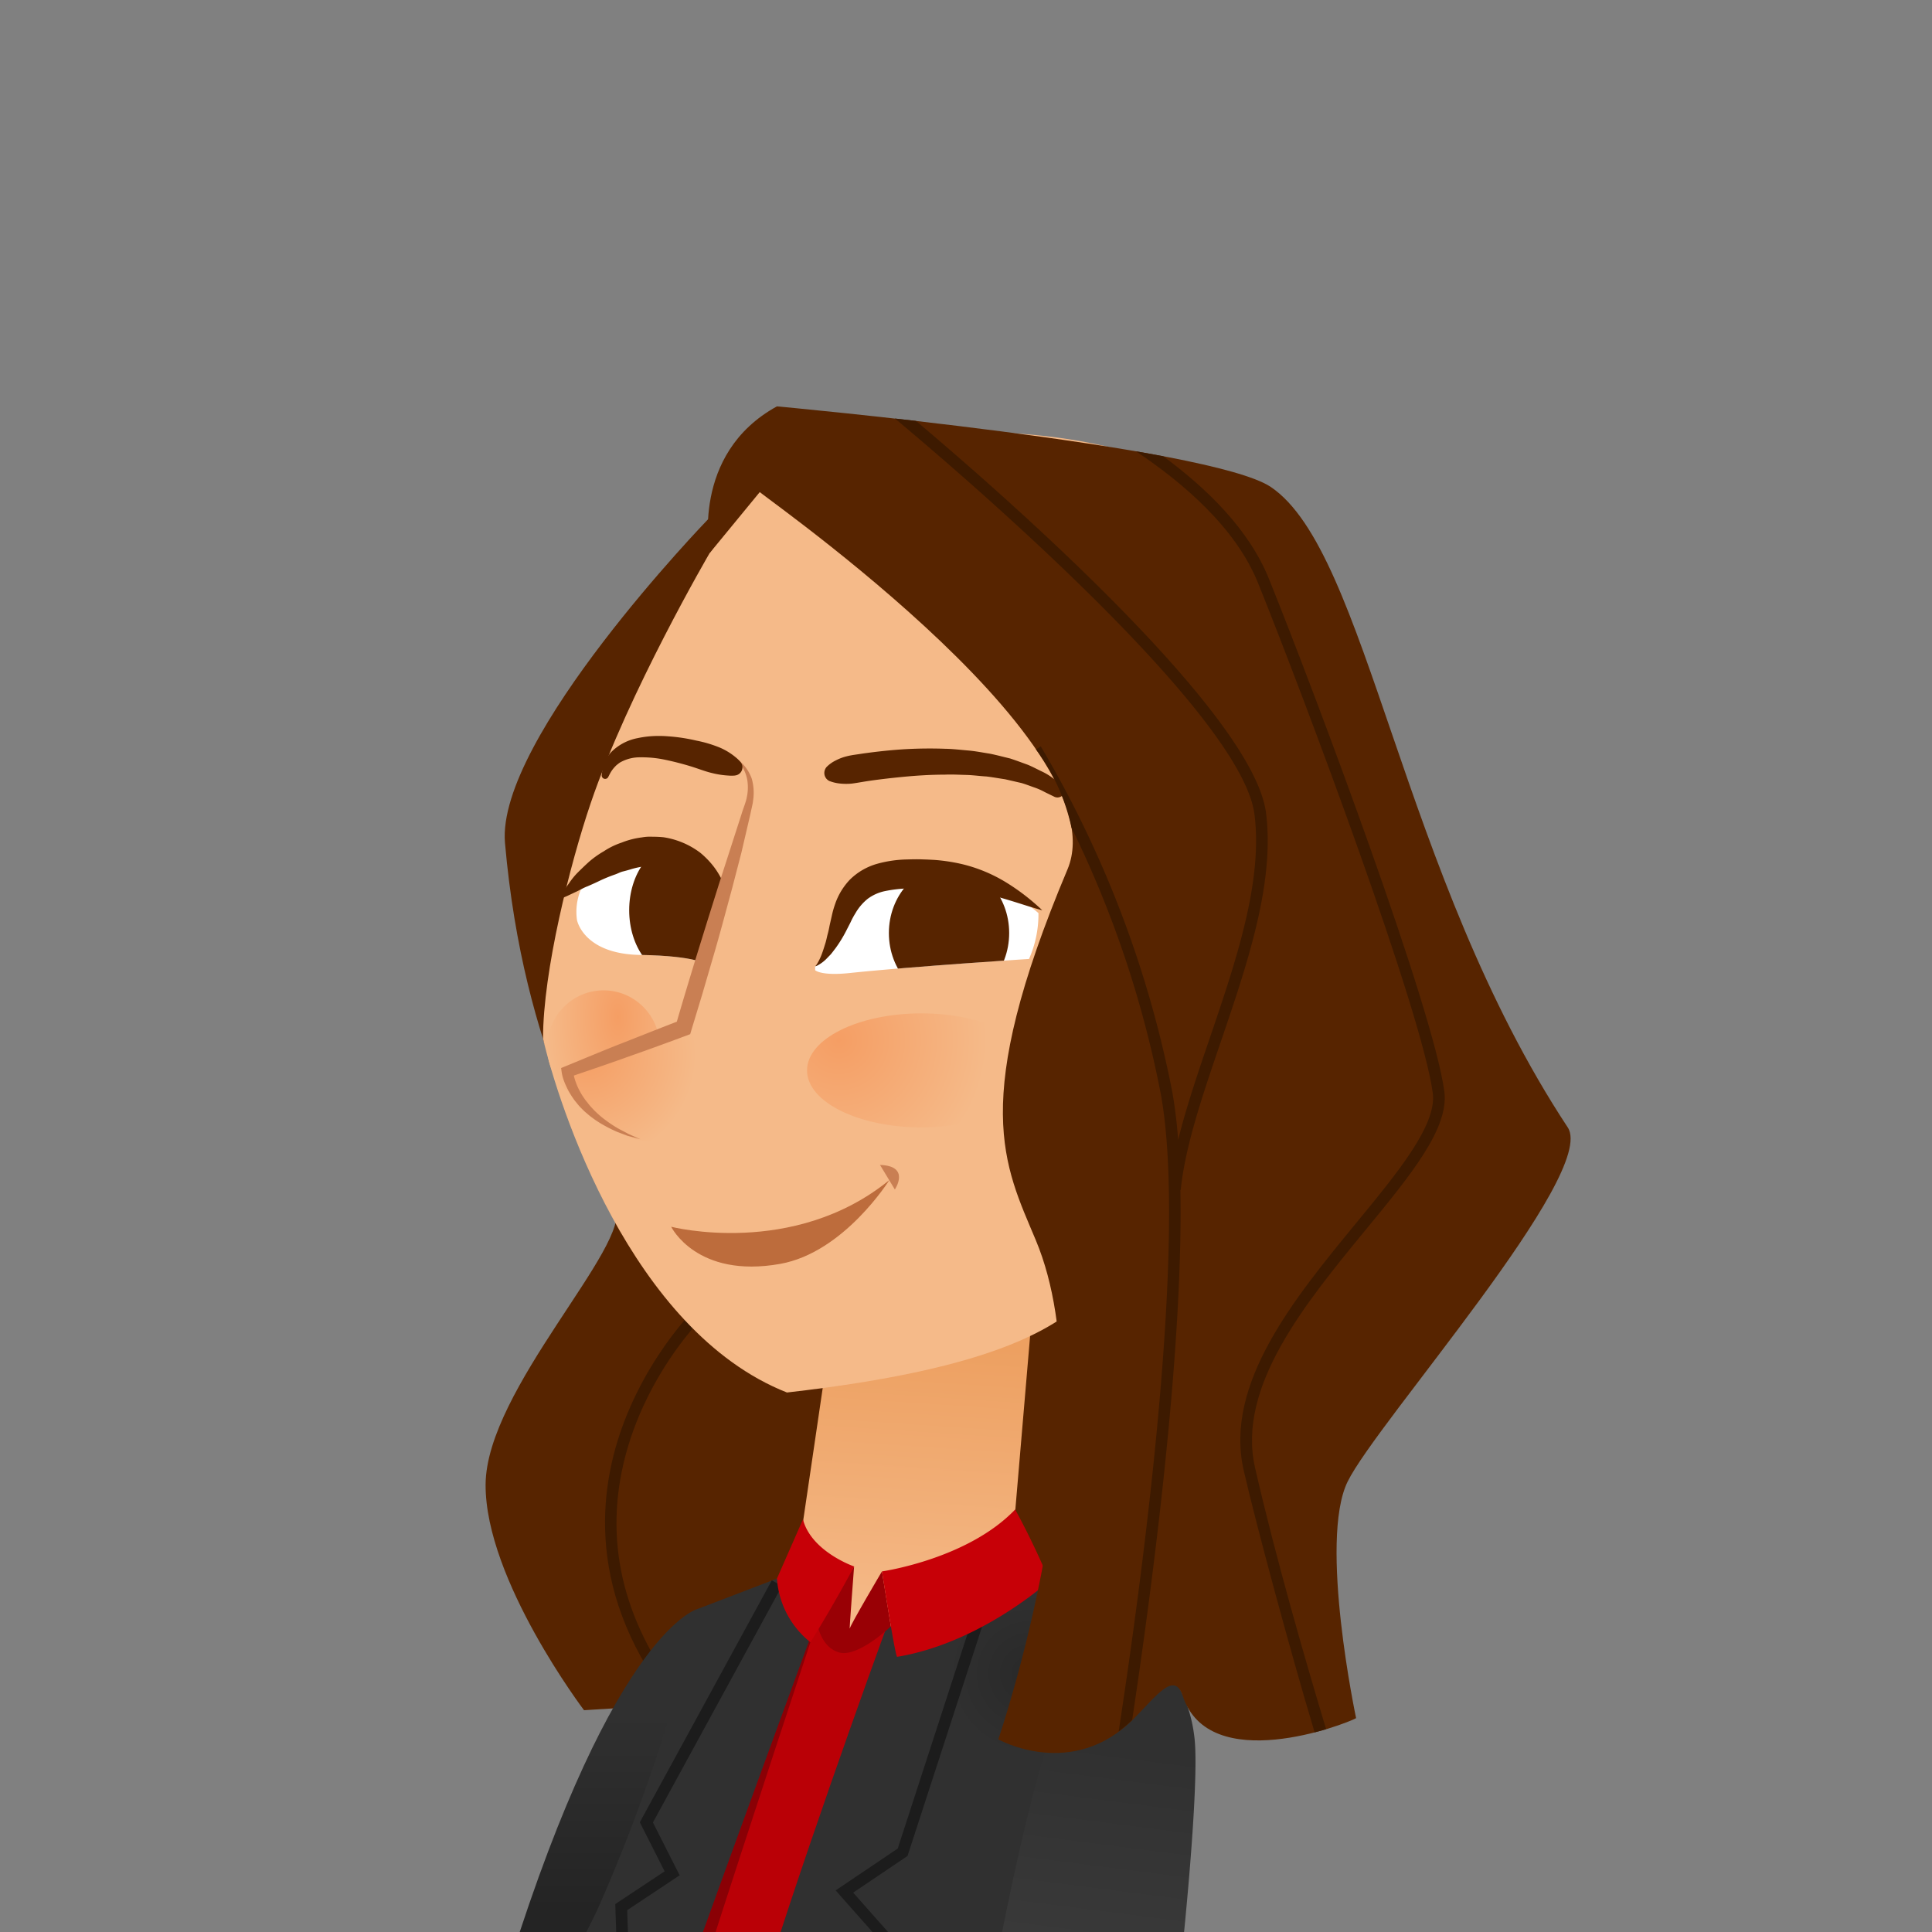 <svg xmlns="http://www.w3.org/2000/svg" xmlns:xlink="http://www.w3.org/1999/xlink" viewBox="0 0 168 168">
  <rect x="0" y="0" width="168" height="168" fill="#808080" stroke="none"/>
  <defs>
    <clipPath id="a">
      <rect width="168" height="168" style="fill: none"/>
    </clipPath>
    <linearGradient id="b" data-name="åçûìßííûé ãðàäèåíò 27" x1="54.254" y1="166.078" x2="54.254" y2="149.167" gradientUnits="userSpaceOnUse">
      <stop offset="0" stop-color="#242424"/>
      <stop offset="1" stop-color="#303030"/>
    </linearGradient>
    <radialGradient id="c" data-name="åçûìßííûé ãðàäèåíò 20" cx="89.475" cy="145.521" r="7.055" gradientUnits="userSpaceOnUse">
      <stop offset="0" stop-color="#292929"/>
      <stop offset="1" stop-color="#303030"/>
    </radialGradient>
    <linearGradient id="d" x1="78.303" y1="141.396" x2="79.931" y2="116.778" gradientUnits="userSpaceOnUse">
      <stop offset="0" stop-color="#f5ba89"/>
      <stop offset="1" stop-color="#eda061"/>
    </linearGradient>
    <radialGradient id="e" data-name="åçûìßííûé ãðàäèåíò 49" cx="72.939" cy="90.436" r="14.646" gradientUnits="userSpaceOnUse">
      <stop offset="0" stop-color="#f59e64"/>
      <stop offset="0.882" stop-color="#f5ba89"/>
    </radialGradient>
    <radialGradient id="f" cx="-5794.887" cy="88.433" r="14.647" gradientTransform="matrix(-0.492, 0, 0, 1, -2797.378, 0)" xlink:href="#e"/>
    <radialGradient id="g" cx="51.17" cy="91.695" r="10.646" xlink:href="#e"/>
    <clipPath id="h">
      <path d="M72.454,81.878s1.076-4.054,3.475-4.964A14.169,14.169,0,0,1,90.3,79.4a9.613,9.613,0,0,1-.819,3.988s-10.066.645-15.609,1.224c-2.5.261-2.991-.248-2.991-.248v-.331A3.819,3.819,0,0,0,72.454,81.878Z" style="fill: none"/>
    </clipPath>
    <clipPath id="i">
      <path d="M63.411,77.328s-2.73-2.813-5.957-2.9a10.483,10.483,0,0,0-6.95,2.936A5.061,5.061,0,0,0,50.172,80s.539,2.956,5.5,3.038,5.75.827,5.75.827Z" style="fill: #fff"/>
    </clipPath>
    <linearGradient id="j" data-name="åçûìßííûé ãðàäèåíò 8" x1="97.065" y1="151.846" x2="91.011" y2="199.147" gradientUnits="userSpaceOnUse">
      <stop offset="0" stop-color="#303030"/>
      <stop offset="0.643" stop-color="#404040"/>
    </linearGradient>
  </defs>
  <title>elizabeth</title>
  <g style="clip-path: url(#a)">
    <g>
      <path d="M61.572,45.153S43.118,64.224,43.912,73.3c1.621,18.509,8.19,28.27,9.614,31.632s-11.262,15.891-11.3,24.165,8.559,19.617,8.559,19.617,46.5-2.848,46.812-3.8,19.943-49.771,18.989-51.464-30.579-56-30.579-56Z" style="fill: #572400"/>
      <path d="M58.788,148.606c-7.9-9.846-6.79-19.071-4.474-25.076,2.578-6.683,7.271-11.2,8.092-11.335l.159,1-.08-.5.151.481c-.819.381-6.518,5.961-8.416,14.075-1.687,7.213.116,14.186,5.357,20.723Z" style="fill: #3d1a00"/>
      <path d="M61.349,170.73c3.112-13.19,4.65-26.544-.62-30.845,0,0-7.21,1.567-16.412,30.839Q52.82,170.758,61.349,170.73Z" style="fill: url(#b)"/>
      <path d="M82.666,135.033c-7.383,0-21.937,6.117-21.937,6.117s-4.06,16.623-10.151,29.59c15.327.016,30.713-.121,46.085-.16,2.625-7.621,4.633-15.82,4.777-23.946C96.8,139.252,90.049,135.033,82.666,135.033Z" style="fill: #ba0006"/>
      <path d="M61.349,170.73c3.871-12.083,9.122-27.925,9.122-27.925l-1.284-2.825s-9.32,17.955-14.345,30.762Q58.093,170.74,61.349,170.73Z" style="fill: #8a0005"/>
      <path d="M102.846,147.464c-6.428-10.512-14.935-11.7-14.935-11.7l-10.236,4.12s-6.483,17.64-10.667,30.826c10.417-.043,20.849-.112,31.273-.133C101.206,161.608,103.389,152.7,102.846,147.464Z" style="fill: url(#c)"/>
      <path d="M74.188,164.577l4.727-3.188,6.91-21.253-.962-.313-6.8,20.922-5.4,3.638,3.431,3.873-1.142,2.418,1.122-.006,1.22-2.584Z" style="fill: #1c1c1c"/>
      <path d="M60.144,170.733c4.6-12.811,11.243-30.848,11.243-30.848l-2.2-3.24-8.458,3.24a148.749,148.749,0,0,1-8.686,25.966c-.769,1.651-1.641,3.3-2.553,4.889Q54.812,170.748,60.144,170.733Z" style="fill: #303030"/>
      <path d="M59.1,163.07l-2.323-4.594L68,137.908l-.888-.485L55.637,158.459l2.157,4.266L53.5,165.573l.181,5.169H54.7l-.163-4.639Z" style="fill: #1c1c1c"/>
      <path d="M72.676,112.885c-.006.211-3.6,24.535-3.6,24.535s-2.193,4,5.138,4.208a17.818,17.818,0,0,0,13.694-5.864l2.162-25.411Z" style="fill: url(#d)"/>
      <path d="M74.269,136.214s-.438,5.74-.377,5.4,2.8-4.97,2.8-4.97l.776,4.78s-2.832,2.7-4.467,2.277-1.939-2.528-1.939-2.528Z" style="fill: #990005"/>
      <path d="M61.714,48.083S54.653,60.171,51.371,69.822c-1.8,5.289-4.151,14.622-4.151,20.488,1.324,5.737,7.621,25.416,21.211,30.777,18.195-2.069,24.119-5.7,27.208-9.447s10.3-20.676,14.934-27.589,9.267-24.123,0-37.141c-8.2-11.513-36.341-11.577-45.288-4.537C63.765,43.569,62.811,46.706,61.714,48.083Z" style="fill: #f5ba89"/>
      <ellipse cx="80.125" cy="93.077" rx="9.948" ry="4.957" style="fill: url(#e)"/>
      <ellipse cx="52.485" cy="91.073" rx="4.899" ry="4.957" style="fill: url(#f)"/>
      <path d="M53.269,98.047s-3.786-1.74-3.923-4.858L59.44,89.383a4.651,4.651,0,0,1,3.034,4.907C62.234,98.193,57.064,101.012,53.269,98.047Z" style="fill: url(#g)"/>
      <path d="M72.454,81.878s1.076-4.054,3.475-4.964A14.169,14.169,0,0,1,90.3,79.4a9.613,9.613,0,0,1-.819,3.988s-10.094.645-15.609,1.224c-2.5.262-2.991-.248-2.991-.248v-.331A3.819,3.819,0,0,0,72.454,81.878Z" style="fill: #fff"/>
      <g style="clip-path: url(#h)">
        <ellipse cx="82.524" cy="81.134" rx="5.23" ry="5.853" style="fill: #572400"/>
      </g>
      <g>
        <path d="M63.411,77.328s-2.73-2.813-5.957-2.9a10.483,10.483,0,0,0-6.95,2.936A5.061,5.061,0,0,0,50.172,80s.539,2.956,5.5,3.038,5.75.827,5.75.827Z" style="fill: #fff"/>
        <g style="clip-path: url(#i)">
          <ellipse cx="58.875" cy="79.147" rx="4.163" ry="5.71" style="fill: #572400"/>
        </g>
      </g>
      <path d="M63.19,77.77l-.162-.127c-.1-.085-.26-.193-.449-.338s-.439-.3-.692-.483c-.277-.167-.571-.361-.908-.532-.318-.2-.7-.334-1.06-.514a8.808,8.808,0,0,0-1.194-.354,8.472,8.472,0,0,0-1.263-.181c-.216-.011-.438.028-.656.023a2.332,2.332,0,0,0-.662.059,7.194,7.194,0,0,0-1.337.282q-.332.1-.668.182c-.223.059-.43.178-.648.252a13.435,13.435,0,0,0-1.253.506c-.394.192-.778.366-1.143.522-.374.14-.685.334-.985.472s-.562.268-.784.368c-.447.2-.727.294-.727.294s.127-.255.393-.67c.134-.206.295-.464.5-.738a6.12,6.12,0,0,1,.727-.9c.3-.3.634-.623,1-.955a8.133,8.133,0,0,1,1.279-.909,6.545,6.545,0,0,1,1.546-.755,7.063,7.063,0,0,1,1.774-.457,4.041,4.041,0,0,1,.938-.057,8.943,8.943,0,0,1,.939.044,7.051,7.051,0,0,1,3.2,1.35,7.547,7.547,0,0,1,1.03,1.031,6.484,6.484,0,0,1,.673.994,5.766,5.766,0,0,1,.379.831A3.327,3.327,0,0,1,63.19,77.77Z" style="fill: #572400"/>
      <path d="M63.411,65.6a3.654,3.654,0,0,1,1.964,2.126,4.533,4.533,0,0,1,.138,1.682l-.057.43-.084.392-.173.783-.728,3.124-.808,3.11c-.562,2.069-1.108,4.143-1.715,6.191l-.9,3.08-.931,3.07-.1.339-.328.123q-2.525.947-5.071,1.84c-1.69.613-3.4,1.182-5.1,1.769l.323-.511a3.184,3.184,0,0,0,.079.464,4.253,4.253,0,0,0,.149.494,5.523,5.523,0,0,0,.448.955,5.334,5.334,0,0,0,.289.45c.093.153.217.285.326.429a3.9,3.9,0,0,0,.354.412,4.865,4.865,0,0,0,.383.391,7.849,7.849,0,0,0,.849.705,10.627,10.627,0,0,0,.929.617c.321.191.662.346.991.534l1.035.465-1.1-.3-.538-.2c-.177-.072-.362-.128-.533-.214a11.064,11.064,0,0,1-1.03-.523,8.365,8.365,0,0,1-.978-.637,5.37,5.37,0,0,1-.458-.37,4.429,4.429,0,0,1-.435-.4,4.9,4.9,0,0,1-.4-.441c-.122-.158-.258-.305-.365-.476a6.371,6.371,0,0,1-.6-1.051A5.2,5.2,0,0,1,49,93.875a3.543,3.543,0,0,1-.158-.644l-.05-.358.373-.153c1.665-.681,3.322-1.381,5-2.037s3.342-1.329,5.023-1.966l-.431.461c.592-2.053,1.214-4.1,1.838-6.141l.949-3.061.958-3.052,1.969-6.1c.144-.5.384-1.037.469-1.5a4.036,4.036,0,0,0,.04-1.5,3.324,3.324,0,0,0-.525-1.287C64.186,66.083,63.823,65.941,63.411,65.6Z" style="fill: #c97f53"/>
      <path d="M77.33,102.621c-8.338,6.785-18.966,4.054-18.966,4.054s2.212,4.526,9.483,3.227c5.556-.993,9.483-7.281,9.483-7.281" style="fill: #bd6c3c"/>
      <path d="M76.523,101.3l1.29,2.134S79.21,101.38,76.523,101.3Z" style="fill: #c97f53"/>
      <path d="M103.833,150.853a11.973,11.973,0,0,0-6.129-9.024c-4.111-2.162-7.991,12.8-11.079,28.787q8.041-.037,16.08-.046C103.7,161.008,104.205,153.208,103.833,150.853Z" style="fill: url(#j)"/>
      <path d="M71.872,66.7a2.938,2.938,0,0,1,.8-.574,4.288,4.288,0,0,1,.984-.368c.389-.1.838-.146,1.323-.226.974-.137,2.113-.274,3.342-.361a37.9,37.9,0,0,1,3.869-.06c.659.01,1.323.093,1.973.147s1.29.184,1.906.279c.615.123,1.206.286,1.765.417.553.18,1.069.379,1.544.548.469.2.885.425,1.257.6a5.316,5.316,0,0,1,.919.562l.766.541a.629.629,0,0,1-.639,1.078l-.093-.046-.744-.363a5.691,5.691,0,0,0-.86-.385c-.35-.117-.729-.273-1.162-.4L87.4,67.762c-.521-.075-1.061-.177-1.63-.243-.577-.033-1.161-.119-1.769-.133s-1.22-.054-1.842-.025c-1.236,0-2.48.08-3.641.193s-2.248.241-3.173.383c-.462.073-.884.152-1.262.2a5.079,5.079,0,0,1-1,0,3.538,3.538,0,0,1-.919-.207l-.008,0a.775.775,0,0,1-.415-1.014A.8.8,0,0,1,71.872,66.7Z" style="fill: #572400"/>
      <path d="M63.9,67.439a3.3,3.3,0,0,1-.582,0,7.636,7.636,0,0,1-1.433-.225c-.572-.133-1.2-.389-1.9-.6s-1.435-.4-2.174-.553a9.654,9.654,0,0,0-2.134-.207,3.45,3.45,0,0,0-1.652.39,1.4,1.4,0,0,0-.29.194,1.431,1.431,0,0,0-.241.214,2.657,2.657,0,0,0-.343.432,3.468,3.468,0,0,0-.182.328l-.063.121-.022.043a.3.3,0,0,1-.561-.175l.019-.159a4.239,4.239,0,0,1,.071-.456,3.114,3.114,0,0,1,.259-.7,1.9,1.9,0,0,1,.246-.4,2.425,2.425,0,0,1,.347-.4,4.391,4.391,0,0,1,2.177-1.1,8.47,8.47,0,0,1,1.3-.175,9.933,9.933,0,0,1,1.319.014,15.287,15.287,0,0,1,2.5.377,10.8,10.8,0,0,1,2.079.626,5.589,5.589,0,0,1,1.321.815,3.273,3.273,0,0,1,.447.438.714.714,0,0,1-.469,1.149Z" style="fill: #572400"/>
      <path d="M70.883,84.029a1.359,1.359,0,0,0,.171-.222,4.789,4.789,0,0,0,.346-.689c.127-.305.245-.689.38-1.123.068-.216.115-.462.176-.709a8.062,8.062,0,0,0,.179-.787l.2-.884a8.269,8.269,0,0,1,.281-.994,5.775,5.775,0,0,1,1.3-2.143A5.5,5.5,0,0,1,76.322,75.1a10.439,10.439,0,0,1,2.539-.365c.408-.011.814-.021,1.209-.011l.609.021.571.03a15.8,15.8,0,0,1,2.372.358,13.19,13.19,0,0,1,3.871,1.6,18.647,18.647,0,0,1,2.329,1.693c.528.447.81.729.81.729s-.388-.1-1.044-.3-1.58-.512-2.669-.818a19.935,19.935,0,0,0-3.668-.727c-.669-.06-1.375-.1-2.064-.1l-.572,0h-.144l-.119,0-.279.009c-.374.006-.74.017-1.1.035a11.922,11.922,0,0,0-2.02.233,3.8,3.8,0,0,0-1.5.67,4.453,4.453,0,0,0-1.066,1.252,6.681,6.681,0,0,0-.43.8l-.417.814a11.264,11.264,0,0,1-.872,1.413c-.154.2-.29.387-.428.551l-.416.429a3.275,3.275,0,0,1-.667.5A.958.958,0,0,1,70.883,84.029Z" style="fill: #572400"/>
      <path d="M69.822,132.12l-2.262,5.148a7.767,7.767,0,0,0,2.911,5.537c2.164-3.48,3.8-6.591,3.8-6.591S70.546,134.928,69.822,132.12Z" style="fill: #c70007"/>
      <path d="M78.013,144.071c-.165.027-1.318-7.427-1.318-7.427s7.447-1.058,11.581-5.385a68.182,68.182,0,0,1,2.974,6.2S85.343,142.858,78.013,144.071Z" style="fill: #c70007"/>
      <path d="M66.084,42.769C63.932,41.5,97.566,64.337,92.825,75.6c-8.571,20.35-5.489,25.7-2.752,32.248,6.4,15.3-3.264,43.4-3.264,43.4s6.434,3.641,11.832-1.844c1.939-1.969,3.486-4.119,4.205-1.934,2.3,7,14.121,2.477,15.076,1.934,0,0-3.269-15.4-.738-20.566s21.785-26.79,19.143-30.8c-14.555-22.068-17.39-49.992-25.815-55.688-5.258-3.554-42.952-7.013-42.952-7.013-7.552,4.143-5.845,12.749-5.845,12.749Z" style="fill: #572400"/>
      <path d="M118.782,106.91c3.885-4.724,7.24-8.8,6.813-12-.957-7.181-11.159-34.425-15.252-44.577-1.752-4.345-5.47-7.919-9.2-10.662-.761-.144-1.549-.286-2.359-.426,4.153,2.787,8.679,6.658,10.617,11.466,4.079,10.118,14.243,37.242,15.188,44.333.368,2.762-3.013,6.872-6.592,11.225-5.42,6.59-11.564,14.06-9.853,21.569,1.028,4.513,4.027,15.66,6.17,22.8q.527-.135,1-.277c-1.777-5.884-4.432-15.069-6.181-22.746C107.534,120.587,113.51,113.321,118.782,106.91Z" style="fill: #3d1a00"/>
      <path d="M106.141,90.633c2.317-6.8,4.713-13.827,3.951-19.925C108.991,61.9,86.58,42.433,79.647,36.6c-.625-.072-1.233-.141-1.829-.208,4.867,4.058,30.156,25.529,31.269,34.439.734,5.866-1.625,12.782-3.9,19.471-1.05,3.079-2.055,6.043-2.74,8.822a41.308,41.308,0,0,0-.506-4.155A94.411,94.411,0,0,0,90.5,64.9l-.415.265a17.594,17.594,0,0,1,3.086,6.8,92.318,92.318,0,0,1,7.771,23.184c2.367,12.952-1.721,42.734-3.668,55.41a11.1,11.1,0,0,0,1.174-.992c1.637-10.834,4.461-31.816,4.194-46.094l.031,0C103.055,99.685,104.554,95.287,106.141,90.633Z" style="fill: #3d1a00"/>
    </g>
  </g>
</svg>
